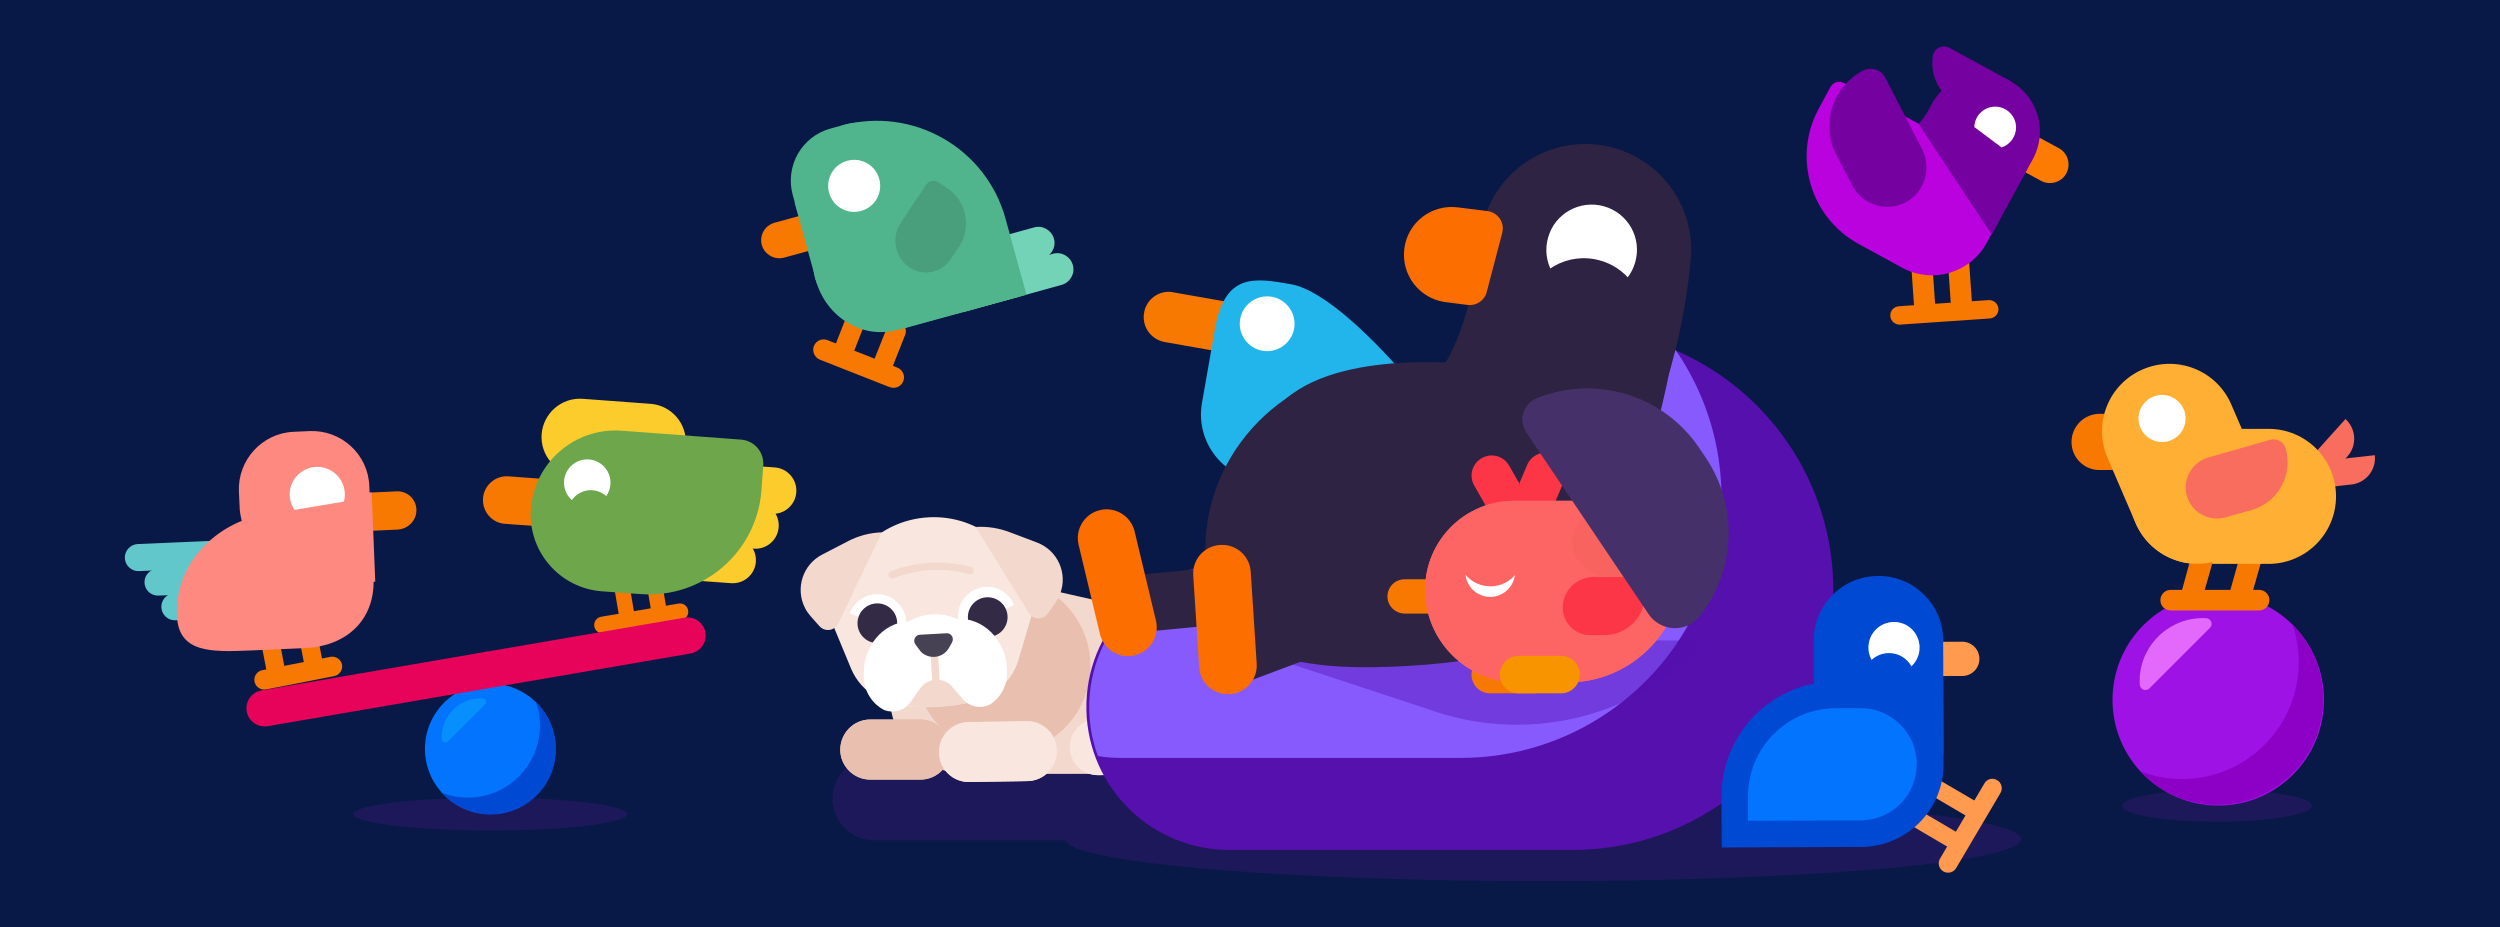 <?xml version="1.0" encoding="utf-8"?>
<!-- Generator: Adobe Illustrator 27.4.1, SVG Export Plug-In . SVG Version: 6.00 Build 0)  -->
<svg version="1.1" id="a" xmlns="http://www.w3.org/2000/svg" xmlns:xlink="http://www.w3.org/1999/xlink" x="0px" y="0px"
	 viewBox="0 0 1347.8 500" style="enable-background:new 0 0 1347.8 500;" xml:space="preserve">
<style type="text/css">
	.st0{fill:#091947;}
	.st1{fill:#1D1859;}
	.st2{fill:none;stroke:#F8E6DF;stroke-width:23.949;stroke-linecap:round;stroke-miterlimit:10;}
	.st3{fill:#F3D8CD;}
	.st4{fill:#E9C0B0;}
	.st5{fill:#F8E6DF;}
	.st6{fill:#FFFFFF;}
	.st7{fill:#332B45;}
	.st8{fill:none;stroke:#F3D8CD;stroke-width:3.978;stroke-miterlimit:10;}
	.st9{fill:#474154;}
	.st10{fill:none;stroke:#F3D8CD;stroke-width:3.978;stroke-linecap:round;stroke-miterlimit:10;}
	.st11{fill:#F87902;}
	.st12{fill:#22B5EC;}
	.st13{fill:#5510AE;}
	.st14{fill:#865AFD;}
	.st15{opacity:0.41;fill:#5510AE;enable-background:new    ;}
	.st16{fill:#FD7E6A;}
	.st17{fill:none;stroke:#2E2342;stroke-width:114.121;stroke-linecap:round;stroke-miterlimit:10;}
	.st18{fill:#2E2342;}
	.st19{fill:#FD6E00;}
	.st20{fill:#2E2342;stroke:#2E2342;stroke-width:9.45;stroke-linecap:round;stroke-linejoin:round;}
	.st21{fill:#FC3647;}
	.st22{fill:#FD6564;}
	.st23{fill:#F79400;}
	.st24{fill:#F86360;}
	.st25{fill:#453069;}
	.st26{fill:#FF9A4E;}
	.st27{fill:none;stroke:#FF9A4E;stroke-width:18.477;stroke-linecap:round;stroke-linejoin:round;}
	.st28{fill:#0049D2;}
	.st29{fill:#0374FD;}
	.st30{fill:#72D3B7;}
	.st31{fill:#50B58D;}
	.st32{fill:none;}
	.st33{opacity:0.15;fill:#231F20;enable-background:new    ;}
	.st34{fill:#9F12E6;}
	.st35{fill:#8D00C5;}
	.st36{fill:#E269FC;}
	.st37{fill:#F86D5D;}
	.st38{fill:#FFAF33;}
	.st39{fill:#61C7CA;}
	.st40{fill:#FD8980;}
	.st41{fill:#068FFD;}
	.st42{fill:#FBCC2C;}
	.st43{fill:#6DA64B;}
	.st44{fill:#E60359;}
	.st45{fill:#7501A1;}
	.st46{fill:#B902DE;}
	.st47{fill:#FD7A03;}
</style>
<rect x="-1.1" class="st0" width="1350" height="500"/>
<g id="c">
	<g id="d">
		<ellipse class="st1" cx="832" cy="452.4" rx="257.6" ry="22.6"/>
		<path class="st1" d="M471.2,408.2h176.6c12.4,0,22.4,10,22.4,22.4v0c0,12.4-10,22.4-22.4,22.4H471.2c-12.4,0-22.4-10-22.4-22.4v0
			C448.8,418.3,458.8,408.2,471.2,408.2z"/>
		<path class="st2" d="M655.6,355.5c10.2,6.2,23.5,2.9,29.6-7.3c6.2-10.2,2.9-23.5-7.3-29.6l0,0"/>
		<path class="st3" d="M641.5,335.1l-111-25.1c-22.4-5.1-44.6,9-49.7,31.4c-0.7,3-1,6.1-1,9.2v25.1c0,22.9,18.6,41.5,41.5,41.5h111
			c22.9,0,41.5-18.6,41.5-41.5l0,0C673.9,356.2,660.4,339.4,641.5,335.1L641.5,335.1z"/>
		<circle class="st4" cx="540.7" cy="359" r="47.2"/>
		<path class="st5" d="M600.5,417.5l48.7,0.4c17.7,0,32.1-14.3,32.2-32l0,0c0-31.9-41.4-44.4-58.9-17.7l-22,33.5L600.5,417.5
			L600.5,417.5z"/>
		<path class="st5" d="M610.4,417.6l-18.2,0.3c-8.4,0.1-15.3-6.6-15.4-14.9l0,0l0,0c-0.2-8.4,6.5-15.3,14.9-15.4c0,0,0,0,0,0
			L625,387l0.2,15.2C625.4,410.5,618.7,417.4,610.4,417.6L610.4,417.6z"/>
		<path class="st5" d="M600.5,417.5l48.7,0.4c17.7,0,32.1-14.3,32.2-32l0,0c0-31.9-41.4-44.4-58.9-17.7l-22,33.5L600.5,417.5
			L600.5,417.5z"/>
		<path class="st5" d="M610.4,417.6l-18.2,0.3c-8.4,0.1-15.3-6.6-15.4-14.9l0,0l0,0c-0.2-8.4,6.5-15.3,14.9-15.4c0,0,0,0,0,0
			L625,387l0.2,15.2C625.4,410.5,618.7,417.4,610.4,417.6L610.4,417.6z"/>
		<path class="st2" d="M677.9,318.6c-10.2-6.1-23.4-2.9-29.5,7.3c0,0,0,0,0,0.1"/>
		<path class="st4" d="M469.2,387.9h27c8.9,0,16.2,7.2,16.2,16.2v0c0,8.9-7.2,16.2-16.2,16.2h-27c-8.9,0-16.2-7.2-16.2-16.2v0
			C453.1,395.1,460.3,387.9,469.2,387.9z"/>
		<path class="st4" d="M469.2,387.9h27c8.9,0,16.2,7.2,16.2,16.2v0c0,8.9-7.2,16.2-16.2,16.2h-27c-8.9,0-16.2-7.2-16.2-16.2v0
			C453.1,395.1,460.3,387.9,469.2,387.9z"/>
		
			<ellipse transform="matrix(0.999 -5.425169e-02 5.425169e-02 0.999 -16.929 27.761)" class="st5" cx="502.9" cy="325.7" rx="49.5" ry="47"/>
		<path class="st5" d="M445.7,328.8l113.1-6.1l-9.6,32.7c-1.9,6.8-6.1,12.7-11.8,16.8c-4.6,3.2-9.8,5.5-15.3,6.7l0,0
			c-11.2,2.3-22.6,2.9-33.9,1.9l0,0c-5.6-0.6-10.9-2.3-15.8-5c-6.1-3.5-10.9-8.9-13.6-15.4L445.7,328.8L445.7,328.8z"/>
		<path class="st3" d="M522.7,360.4c-1.6-3.2-3-8.1-6-10.3c-2.5-2-6.4-1.3-9.3-1c-3.7,0.5-7.3,1.1-11,1.4c-4.1,0.4-5.8,3.7-7.8,7
			c-4.1,6.6-7.2,13.6-9.5,20.9c3.1,1.1,6.4,1.9,9.7,2.2l0,0c11.3,1.1,22.8,0.5,33.9-1.9c2.9-0.6,5.7-1.5,8.4-2.7
			C528.1,370.9,525.4,365.6,522.7,360.4L522.7,360.4z"/>
		<path class="st3" d="M457.5,291.6l-14.1,7.3c-10.6,5.4-14.8,18.3-9.4,28.9c0.8,1.6,1.8,3,3,4.4l4.8,5.4c2.2,2.5,6.1,2.8,8.6,0.5
			c0.6-0.5,1.1-1.2,1.5-1.9l23.5-49.2l0,0C469,287.2,463,288.8,457.5,291.6L457.5,291.6z"/>
		<path class="st3" d="M544.3,286.9l14.8,5.6c11.1,4.2,16.7,16.6,12.4,27.7c-0.6,1.6-1.5,3.2-2.5,4.7l-4.1,5.9
			c-1.9,2.7-5.8,3.4-8.5,1.5c-0.7-0.5-1.2-1.1-1.7-1.8l-28.7-46.4l0,0C532.3,283.7,538.5,284.7,544.3,286.9L544.3,286.9z"/>
		<path class="st6" d="M487.7,341.2c2.9-8.2-1.4-17.1-9.6-20c-8.2-2.9-17.1,1.4-20,9.6"/>
		<path class="st6" d="M518.5,339.5c-4.2-7.6-1.4-17.1,6.2-21.2c7.6-4.2,17.1-1.4,21.2,6.2c0.3,0.5,0.5,1.1,0.8,1.6"/>
		<circle class="st7" cx="473" cy="336" r="10.7"/>
		<circle class="st7" cx="532.5" cy="332.7" r="10.7"/>
		<path class="st6" d="M519.8,377.7l-6.1-7c-3.7-4.8-10.5-5.7-15.3-2c-1.1,0.8-2,1.8-2.7,3l-5.4,7.6c-3.3,3.9-8.6,5.3-13.4,3.6
			c-6.6-3.3-10.9-10-11.2-17.4v-1c-0.8-15.5,9.9-28.8,24.2-29.5l0,0c7.9-4.6,17.5-5.1,25.9-1.4l0,0c14.1-0.8,26.3,11.2,27.1,26.8v1
			c0.5,7.4-3,14.5-9.3,18.5C529.1,382.1,523.5,381.3,519.8,377.7L519.8,377.7z"/>
		<line class="st8" x1="503.7" y1="352.1" x2="504.5" y2="366.7"/>
		<path class="st9" d="M495.5,350.1l-2-2.7c-1.1-1.5-0.7-3.5,0.7-4.6c0.5-0.4,1.1-0.6,1.7-0.6l14.4-0.8c1.8-0.1,3.3,1.3,3.4,3.1
			c0,0.6-0.1,1.2-0.4,1.8l-1.7,3c-2.6,4.6-8.5,6.2-13.1,3.6C497.3,352.3,496.3,351.3,495.5,350.1L495.5,350.1z"/>
		<path class="st10" d="M522.9,307.6L522.9,307.6c-13.8-3.8-28.5-3-41.9,2.3l0,0"/>
		<path class="st3" d="M522.1,389.3l31.3-0.5c8.9-0.2,16.3,7,16.4,15.9l0,0c0.2,8.9-7,16.3-15.9,16.4l-31.3,0.5
			c-8.9,0.2-16.3-7-16.4-15.9l0,0C506.1,396.8,513.2,389.4,522.1,389.3z"/>
		<path class="st5" d="M522.1,389.3l31.3-0.5c8.9-0.2,16.3,7,16.4,15.9l0,0c0.2,8.9-7,16.3-15.9,16.4l-31.3,0.5
			c-8.9,0.2-16.3-7-16.4-15.9l0,0C506.1,396.8,513.2,389.4,522.1,389.3z"/>
		<path class="st11" d="M616.8,168.6c1.2-7.3,8.1-12.3,15.4-11.1c0.1,0,0.2,0,0.3,0.1l50.6,8.9c7.3,1.2,12.3,8.1,11.1,15.4
			c0,0.1,0,0.2,0,0.3l0,0c-1.3,7.4-8.3,12.3-15.7,11.1l-50.6-8.9C620.4,183,615.5,176,616.8,168.6
			C616.8,168.6,616.8,168.6,616.8,168.6L616.8,168.6z"/>
		<path class="st12" d="M792.1,278.9c5.1,0.8,9.9-2.5,10.7-7.6c2.3-13.2-71.2-112-107-118.1c-19.6-3.4-35.4-6.2-40.8,24.2l-7,39.9
			c-3.4,19.6,9.7,38.2,29.2,41.6c0,0,0,0,0,0l0,0L792.1,278.9L792.1,278.9z"/>
		<path class="st12" d="M670.9,269.9c-0.6,3.4,1.7,6.7,5.1,7.3h0l0,0c3.4,0.6,6.6-1.7,7.2-5.1c0,0,0,0,0,0l3.9-22.2
			c0.6-3.4-1.6-6.7-5-7.3c0,0,0,0-0.1,0l0,0c-3.4-0.6-6.7,1.7-7.3,5.1c0,0,0,0,0,0L670.9,269.9L670.9,269.9z"/>
		<path class="st12" d="M697,274.5c-0.6,3.4,1.7,6.7,5.1,7.3l0,0l0,0c3.4,0.6,6.7-1.7,7.3-5.1c0,0,0,0,0,0l3.9-22.3
			c0.6-3.4-1.7-6.7-5.1-7.3c0,0-0.1,0-0.1,0l0,0c-3.4-0.6-6.7,1.7-7.3,5.1l0,0L697,274.5L697,274.5z"/>
		<path class="st11" d="M657.1,270.4c-0.4,2.2,1.1,4.2,3.2,4.6l56.2,9.8c2.1,0.4,4.2-1,4.6-3.2c0,0,0,0,0,0l0,0
			c0.4-2.1-1-4.2-3.2-4.6c0,0,0,0,0,0l-56.2-9.9C659.5,266.8,657.4,268.2,657.1,270.4L657.1,270.4L657.1,270.4z"/>
		<path class="st6" d="M668.6,172c-1.4,8,4,15.7,12,17.1c8,1.4,15.7-4,17.1-12c1.4-8-4-15.7-12-17.1c0,0,0,0,0,0
			C677.7,158.6,670,164,668.6,172L668.6,172z"/>
		<path class="st13" d="M664.2,304.2l44.1,0.2c7.5-77.1,76.1-133.6,153.2-126.2c77.1,7.5,133.6,76.1,126.2,153.2
			c-7,72-67.5,126.9-139.8,126.8H664.2c-42.6,0.8-77.7-33.1-78.5-75.6c-0.8-42.6,33.1-77.7,75.6-78.5
			C662.3,304.2,663.3,304.2,664.2,304.2L664.2,304.2z"/>
		<path class="st14" d="M664.2,304.2l44.1,0.2c7.5-77.2,76.1-133.7,153.3-126.2c14.4,1.4,28.5,5,41.9,10.7
			c43.8,64,27.5,151.3-36.5,195.1c-23.3,16-51,24.6-79.3,24.6H604c-4.1,0-8.1-0.3-12.1-1c-14.6-40,6-84.2,45.9-98.8
			C646.3,305.8,655.2,304.2,664.2,304.2L664.2,304.2z"/>
		<path class="st15" d="M657.3,345.2l114.1,37.6l0,0l2.5,0.9c52.4,17.2,110,2.2,147.3-38.4H657.3z"/>
		<path class="st16" d="M815.8,257.3l-50.1-54.5c-2.5-2.7-6.7-2.9-9.3-0.4c-0.3,0.2-0.5,0.5-0.7,0.8L719,249.7
			c-2,2.5-1.9,6.1,0.3,8.5l0.5,0.5l4.2,4.5c22.8,24.8,59.8,30.4,89,13.4c4.5-2.6,6.9-7.7,6.1-12.8
			C818.6,261.4,817.5,259.1,815.8,257.3L815.8,257.3z"/>
		<path class="st17" d="M827.3,226.3c0,0,21.5-30.6,27.4-91.6"/>
		<path class="st18" d="M610.9,341.2c-8.5,0.8-16-5.5-16.8-14l0,0c-0.9-8.4,5.2-15.9,13.6-16.8c0.1,0,0.2,0,0.3,0l50.4-4.7
			c8.5-0.8,16,5.4,16.8,13.9l0,0c0.8,8.5-5.4,16-13.8,16.8c0,0-0.1,0-0.1,0L610.9,341.2L610.9,341.2z"/>
		<path class="st18" d="M850.4,290.4c3.2,54.5-35.8,65.3-91.1,68.6c-55.3,3.2-106.1-2.3-109.3-56.8s39.1-101.4,94.4-104.7
			C799.8,194.1,847.2,235.8,850.4,290.4L850.4,290.4z"/>
		<path class="st18" d="M670.7,368.2c-8,2.9-16.8-1.1-19.8-9.1l0,0c-3-7.9,0.9-16.7,8.8-19.8c0.1,0,0.2-0.1,0.2-0.1l47.4-17.6
			c8-2.9,16.8,1.1,19.8,9l0,0c3,7.9-1,16.8-8.9,19.8c0,0-0.1,0-0.1,0L670.7,368.2L670.7,368.2z"/>
		<path class="st19" d="M611.7,286.5l11.5,48.1c2,8.4-3.2,16.7-11.5,18.7l0,0c-8.4,2-16.7-3.2-18.7-11.5l-11.5-48.1
			c-2-8.4,3.2-16.7,11.5-18.7l0,0C601.3,273,609.7,278.2,611.7,286.5z"/>
		<path class="st20" d="M897.8,186.7l-110.1,13.9c-4.1,0-81.8-7.7-101.1,30.2c-27.2,53.4,76.4,130.9,139,108
			C838.8,334,878,298,897.8,186.7L897.8,186.7z"/>
		<path class="st19" d="M674.3,308.3l3.2,49.4c0.6,8.6-5.9,16-14.5,16.5l0,0c-8.6,0.6-16-5.9-16.5-14.5l-3.2-49.4
			c-0.6-8.6,5.9-16,14.5-16.5l0,0C666.4,293.2,673.8,299.7,674.3,308.3z"/>
		<path class="st21" d="M798.8,247L798.8,247c5.2-3,11.8-1.2,14.8,4l28.6,50.1c3,5.2,1.2,11.8-4,14.8l0,0c-5.2,3-11.8,1.2-14.8-4
			l-28.6-50.1C791.8,256.6,793.6,250,798.8,247L798.8,247z"/>
		<path class="st21" d="M837.5,244.9L837.5,244.9c5.5,2.3,8.1,8.7,5.8,14.2l-22.4,53.2c-2.3,5.5-8.7,8.1-14.2,5.8l0,0
			c-5.5-2.3-8.1-8.7-5.8-14.2l22.4-53.2C825.7,245.1,832,242.6,837.5,244.9L837.5,244.9z"/>
		<path class="st11" d="M748,321.6c0-5.1,4.1-9.3,9.2-9.3c0,0,0,0,0.1,0h34.9c5.1,0,9.2,4.1,9.2,9.2c0,0,0,0,0,0.1l0,0
			c0,5.1-4.1,9.2-9.2,9.2h-34.9C752.1,330.7,748,326.6,748,321.6L748,321.6L748,321.6z"/>
		<path class="st11" d="M836.4,363.7c0-5.6-4.5-10.1-10.1-10.1h-22.9c-5.6,0-10.1,4.5-10.1,10.1s4.5,10.1,10.1,10.1h22.9
			C831.9,373.8,836.4,369.3,836.4,363.7L836.4,363.7z"/>
		<path class="st22" d="M845.2,367.9h-26.8c-27.7,0-50.1-22.4-50.1-50v0l0,0c0-26.4,21.4-47.9,47.9-47.9h74.3
			c9.1,0,16.6,7.4,16.6,16.5v19.7C907,340.2,879.3,367.9,845.2,367.9C845.2,367.9,845.2,367.9,845.2,367.9L845.2,367.9z"/>
		<path class="st22" d="M845.2,367.9h-26.8c-27.7,0-50.1-22.4-50.1-50v0l0,0c0-26.4,21.4-47.9,47.9-47.9h74.3
			c9.1,0,16.6,7.4,16.6,16.5v19.7C907,340.2,879.3,367.9,845.2,367.9C845.2,367.9,845.2,367.9,845.2,367.9L845.2,367.9z"/>
		<path class="st23" d="M851.7,363.7c0-5.6-4.5-10.1-10.1-10.1h-22.9c-5.6,0-10.1,4.5-10.1,10.1s4.5,10.1,10.1,10.1h22.9
			C847.1,373.8,851.7,369.3,851.7,363.7L851.7,363.7z"/>
		<path class="st6" d="M790,308.4c0,7.4,6,13.4,13.4,13.4c7.4,0,13.4-6,13.4-13.4c0-7.4-6-13.4-13.4-13.4c0,0-0.1,0-0.1,0
			c-7.3,0-13.3,5.9-13.3,13.3C790,308.3,790,308.3,790,308.4L790,308.4z"/>
		<path class="st22" d="M786,298.6c0,9.7,7.8,17.5,17.5,17.5s17.5-7.8,17.5-17.5c0-9.7-7.8-17.5-17.5-17.5l0,0
			C793.9,281.1,786,288.9,786,298.6L786,298.6z"/>
		<path class="st24" d="M847.5,292.3c0-12.3,13.1-22.4,29.2-22.4h41.1c4.6,0,8.2,2.8,8.2,6.3v6.7c0,16.4-17.3,29.5-38.7,29.5H874
			C859.3,312.6,847.5,303.5,847.5,292.3L847.5,292.3z"/>
		<path class="st21" d="M842.5,327.6c0-9.1,7.4-16.5,16.5-16.5h23.2c2.6,0,4.6,2.1,4.6,4.6c0,0,0,0,0,0v4.9
			c0,12.1-9.8,21.8-21.8,21.8h-7.6C849.2,342.5,842.5,335.8,842.5,327.6L842.5,327.6L842.5,327.6z"/>
		<path class="st25" d="M820.8,226.3c0,2.5,0.8,5,2.2,7.1l65.8,97.7c5.3,7.8,15.9,9.9,23.7,4.7c1.4-1,2.7-2.2,3.8-3.5
			c19.6-24.8,20.9-59.5,3.2-85.7l-3.5-5.2c-19.2-28.4-55.5-39.5-87.3-26.8c-4.9,1.9-8,6.6-8.1,11.8L820.8,226.3L820.8,226.3z"/>
		<path class="st19" d="M791.2,164.4l-11.8-1.5c-14.1-1.8-24.1-14.7-22.3-28.8c0,0,0-0.1,0-0.1l0,0c1.8-14.1,14.7-24,28.8-22.2
			l16.1,2c5.1,0.7,8.8,5.4,8.1,10.5c-0.1,0.4-0.1,0.8-0.2,1.2l-8.4,32C800.4,162,795.9,165,791.2,164.4L791.2,164.4z"/>
		<path class="st6" d="M881.6,141.3c-3.6,13-17.1,20.6-30.1,16.9c-13-3.6-20.6-17.1-16.9-30.1c3.6-13,17.1-20.5,30.1-16.9
			C877.6,114.8,885.3,128.2,881.6,141.3C881.6,141.3,881.6,141.3,881.6,141.3L881.6,141.3z"/>
		<path class="st18" d="M885.1,180.3c-4.8,17.2-22.7,27.3-39.9,22.5c-17.2-4.8-27.3-22.7-22.5-39.9c4.8-17.2,22.6-27.3,39.8-22.5
			c17.2,4.7,27.3,22.4,22.6,39.5C885.2,180.1,885.1,180.2,885.1,180.3z"/>
		<path class="st26" d="M1064.8,431.8c2.2,1.3,2.9,4.2,1.6,6.4l0,0c-1.3,2.2-4.1,2.9-6.2,1.7c0,0,0,0-0.1,0l-28.2-16.6
			c-2.2-1.3-3-4.1-1.7-6.3c0,0,0,0,0,0l0,0c1.3-2.2,4.1-3,6.3-1.7c0,0,0,0,0.1,0L1064.8,431.8L1064.8,431.8z"/>
		<path class="st26" d="M1054.8,448.6c2.2,1.3,2.9,4.1,1.6,6.3l0,0c-1.3,2.2-4.1,3-6.3,1.7c0,0,0,0,0,0l-28.2-16.6
			c-2.2-1.3-3-4.1-1.7-6.4c0,0,0,0,0,0l0,0c1.3-2.2,4.1-2.9,6.3-1.6l0,0L1054.8,448.6L1054.8,448.6z"/>
		<path class="st26" d="M1076.7,420.6c2.4,1.4,3.2,4.5,1.8,6.9c0,0,0,0,0,0l-23.9,40.5c-1.4,2.4-4.5,3.2-6.9,1.8l0,0
			c-2.4-1.4-3.2-4.5-1.8-6.9l23.9-40.5C1071.2,419.9,1074.3,419.1,1076.7,420.6L1076.7,420.6z"/>
		<line class="st27" x1="1034.9" y1="355.3" x2="1057.9" y2="355.2"/>
		<path class="st28" d="M1047.8,406.3l-69.8,0.2l0,0l-0.2-61c-0.1-19.3,15.5-35,34.8-35l0,0c19.3-0.1,35,15.5,35,34.8L1047.8,406.3
			L1047.8,406.3L1047.8,406.3z"/>
		<path class="st28" d="M1003.4,456.6l-75.2,0.3l0,0l-0.1-27.5c-0.1-34.1,27.4-61.9,61.5-62l58-0.2l0,0l0.2,44.7
			C1047.9,436.5,1028,456.5,1003.4,456.6L1003.4,456.6L1003.4,456.6z"/>
		<path class="st29" d="M1033.3,412L1033.3,412c0.1,16.7-13.4,30.2-30.1,30.3l-60.8,0.2l0,0l0-13.1c-0.1-26.2,21.1-47.5,47.2-47.6
			l13.4,0c16.7-0.1,30.4,13.5,30.4,30.2l0,0L1033.3,412L1033.3,412z"/>
		<circle class="st6" cx="1021.1" cy="349.1" r="13.8"/>
		<circle class="st28" cx="1018.4" cy="365.9" r="13.8"/>
		<path class="st11" d="M450.3,186.1c-1,2.7,0.3,5.7,3,6.8l0,0c2.7,1,5.8-0.3,6.9-3l7-17.8c1.1-2.7-0.3-5.8-3-6.9l0,0
			c-2.7-1-5.8,0.3-6.9,3L450.3,186.1z"/>
		<path class="st11" d="M471.1,194.4c-1,2.7,0.3,5.7,3,6.8l0,0c2.7,1.1,5.8-0.3,6.9-3l7-17.7c1.1-2.7-0.3-5.8-3-6.9l0,0
			c-2.7-1-5.7,0.4-6.8,3L471.1,194.4L471.1,194.4z"/>
		<path class="st11" d="M438.8,186.5c1.2-2.9,4.5-4.3,7.4-3.1l0,0l37.6,14.8c2.9,1.1,4.3,4.4,3.2,7.3c0,0,0,0,0,0l0,0
			c-1.1,2.9-4.4,4.3-7.3,3.2c0,0,0,0-0.1,0L442,193.9c-2.9-1.2-4.3-4.5-3.2-7.4L438.8,186.5L438.8,186.5z"/>
		<path class="st30" d="M562.1,139.4c4.6-1.3,7.4-6.1,6.1-10.7l0,0c-1.3-4.6-6.1-7.4-10.7-6.1l-51.3,14.1c-4.6,1.3-7.4,6.1-6.1,10.7
			l0,0c1.3,4.6,6.1,7.4,10.7,6.1c0,0,0,0,0,0L562.1,139.4L562.1,139.4z"/>
		<path class="st30" d="M572.3,153.6c4.6-1.3,7.4-6.1,6.1-10.7l0,0c-1.3-4.6-6.1-7.4-10.7-6.1L516.3,151c-4.6,1.3-7.4,6.1-6.1,10.7
			c0,0,0,0,0,0l0,0c1.3,4.7,6.1,7.4,10.7,6.1c0,0,0,0,0,0L572.3,153.6L572.3,153.6z"/>
		<path class="st31" d="M453.8,67.7L453.8,67.7c38.2-10.5,77.8,12,88.3,50.2l0,0l11.3,41l0,0l-69.2,19l0,0L453.8,67.7L453.8,67.7
			L453.8,67.7z"/>
		<path class="st11" d="M410.7,132.1c-1.4-5.2,1.6-10.5,6.8-12l35.5-9.7c5.2-1.4,10.5,1.6,12,6.8l0,0c1.4,5.2-1.6,10.5-6.8,12
			l-35.5,9.7C417.5,140.3,412.2,137.2,410.7,132.1L410.7,132.1z"/>
		<path class="st31" d="M439.8,151c5.5,20,25.2,32.1,44,26.8l27.5-7.6l3.7-1c18.8-5.2,29.5-25.6,24.2-45.6l0,0
			c-5.4-20-25.2-32.2-44-26.8l-31.3,8.8c-18.8,5.2-29.5,25.6-24.2,45.6L439.8,151L439.8,151z"/>
		<path class="st31" d="M447.8,69.3l7.9-2.2c15.5-4.3,31.6,4.9,35.9,20.4l2.2,7.9c4.3,15.5-4.9,31.6-20.4,35.9l-7.9,2.2
			c-15.5,4.3-31.6-4.9-35.9-20.4l-2.2-7.9C423.1,89.6,432.2,73.5,447.8,69.3z"/>
		
			<rect x="433.9" y="103.7" transform="matrix(0.964 -0.265 0.265 0.964 -17.38 124.14)" class="st31" width="34.2" height="45.4"/>
		<path class="st6" d="M447,104c2.1,7.5,9.8,11.8,17.3,9.7c7.5-2.1,11.8-9.8,9.7-17.3c-2.1-7.5-9.8-11.8-17.3-9.7
			C449.3,88.8,444.9,96.5,447,104C447,104,447,104,447,104L447,104z"/>
		<line class="st32" x1="556.9" y1="157.5" x2="513.9" y2="169.3"/>
		<polyline class="st31" points="549.4,159.9 539.9,126.6 515.1,169.3 		"/>
		<path class="st33" d="M490.5,144.3c-8-5.3-10.2-16.1-4.9-24.1c0,0,0,0,0-0.1l13.6-20.4c1.5-2.3,4.5-2.9,6.8-1.4c0,0,0,0,0,0l4.5,3
			c10.6,7,13.5,21.3,6.5,31.9c0,0,0,0,0,0l-4.6,6.7C507.5,147.1,497.7,149.1,490.5,144.3C490.5,144.3,490.5,144.3,490.5,144.3z"/>
		<ellipse class="st1" cx="1195.2" cy="434.4" rx="51.1" ry="8.6"/>
		<circle class="st34" cx="1195.9" cy="377.3" r="57"/>
		<path class="st35" d="M1176.3,420c34.8,0,63-28.2,63-63c0-6.9-1.1-13.7-3.4-20.3c22.2,22.3,22.1,58.4-0.3,80.6
			c-22.3,22.2-58.4,22.1-80.6-0.3c-0.4-0.4-0.8-0.8-1.2-1.2C1161,418.6,1168.6,420,1176.3,420L1176.3,420z"/>
		<path class="st36" d="M1158.8,371.1c-1.2,1.2-3.1,1.2-4.3,0c-0.5-0.5-0.9-1.2-0.9-2c-1.1-18.7,13.3-34.7,32-35.8
			c1.3-0.1,2.5-0.1,3.8,0c1.7,0.1,3,1.5,2.9,3.2c0,0.8-0.4,1.5-0.9,2L1158.8,371.1L1158.8,371.1z"/>
		<path class="st11" d="M1201.2,322.4c0,3.4,2.8,6.1,6.1,6.1l0,0c3.4,0,6.2-2.7,6.2-6.1c0,0,0,0,0-0.1l6.3-22.1
			c0-3.4-2.8-6.2-6.2-6.2c0,0,0,0,0,0l0,0c-3.4,0-6.1,2.8-6.1,6.1c0,0,0,0,0,0L1201.2,322.4z"/>
		<path class="st37" d="M1264.5,225.9L1264.5,225.9c5.8,5.3,6.3,14.3,1.1,20.1c0,0,0,0,0,0l-27.5,30.5c-5.3,5.8-14.3,6.3-20.1,1.1
			c0,0,0,0,0,0l0,0L1264.5,225.9L1264.5,225.9z"/>
		<path class="st37" d="M1280.3,245.4L1280.3,245.4c0.9,7.8-4.7,14.9-12.5,15.8c-0.1,0-0.1,0-0.2,0l-40.8,4.6
			c-7.8,0.8-14.8-4.9-15.6-12.7c0,0,0,0,0,0l0,0L1280.3,245.4L1280.3,245.4z"/>
		<path class="st38" d="M1184.8,231.2h38.2c20.1,0,36.4,16.3,36.4,36.4l0,0c0,20.1-16.3,36.4-36.4,36.4h-38.2
			c-20.1,0-36.4-16.3-36.4-36.4l0,0C1148.4,247.5,1164.7,231.2,1184.8,231.2z"/>
		<path class="st11" d="M1175.2,322.4c0,3.4,2.8,6.1,6.1,6.1c0,0,0,0,0,0l0,0c3.4,0,6.1-2.7,6.1-6.1c0,0,0,0,0-0.1l6.3-22.1
			c0-3.4-2.7-6.1-6.1-6.2c0,0-0.1,0-0.1,0l0,0c-3.4,0-6.2,2.7-6.2,6.1c0,0,0,0,0,0.1L1175.2,322.4z"/>
		<path class="st11" d="M1116.8,238.3c0-8.4,6.8-15.2,15.2-15.2c0,0,0,0,0.1,0h57.5c8.4,0,15.1,6.8,15.1,15.1v0l0,0
			c0,8.4-6.7,15.2-15.1,15.2c0,0,0,0-0.1,0H1132C1123.6,253.5,1116.8,246.7,1116.8,238.3L1116.8,238.3L1116.8,238.3z"/>
		<path class="st38" d="M1151.3,281.9l-15.1-35.1c-7.9-18.5,0.6-39.8,19.1-47.7l0,0c18.5-7.9,39.8,0.6,47.7,19.1l15.1,35.1
			c7.9,18.5-0.6,39.8-19.1,47.7l0,0C1180.6,308.9,1159.2,300.4,1151.3,281.9L1151.3,281.9z"/>
		<path class="st6" d="M1152.9,225.6c0,7,5.7,12.7,12.7,12.7s12.7-5.7,12.7-12.7c0-7-5.7-12.6-12.6-12.7c-7,0-12.7,5.6-12.8,12.6
			C1152.9,225.5,1152.9,225.6,1152.9,225.6L1152.9,225.6z"/>
		<path class="st37" d="M1232.3,241.9L1232.3,241.9c4,14.3-4.3,29.1-18.6,33.1c0,0,0,0,0,0l-14.2,4c-8.8,2.3-17.9-2.8-20.5-11.6l0,0
			c-2.5-9,2.7-18.3,11.7-20.8l33.2-9.5C1227.5,236.1,1231.3,238.2,1232.3,241.9C1232.3,241.9,1232.3,241.9,1232.3,241.9
			L1232.3,241.9z"/>
		<path class="st11" d="M1164.7,323.6c0,3.1,2.5,5.5,5.6,5.5h47.6c3.1,0,5.5-2.5,5.6-5.5l0,0c0-3.1-2.5-5.6-5.6-5.6h-47.6
			C1167.2,318,1164.7,320.5,1164.7,323.6L1164.7,323.6z"/>
		<ellipse class="st1" cx="264.3" cy="438.9" rx="73.8" ry="8.8"/>
		<path class="st11" d="M170.4,338.7l3.4,17.4c0.5,2.7-1.2,5.2-3.9,5.8l0,0c-2.7,0.6-5.3-1.1-5.9-3.8c0-0.1,0-0.1,0-0.2l-3.4-17.4"
			/>
		<path class="st11" d="M150.1,342.7l3.4,17.4c0.6,2.7-1.1,5.3-3.8,5.9c0,0,0,0-0.1,0l0,0c-2.7,0.6-5.3-1.2-5.8-3.8c0,0,0,0,0-0.1
			l-3.4-17.6"/>
		<path class="st11" d="M184.4,358.3c-0.6-2.8-3.3-4.7-6.2-4.2l-36.8,7.2c-2.9,0.6-4.7,3.3-4.2,6.2l0,0c0.6,2.8,3.3,4.7,6.2,4.2
			l36.8-7.2C183,363.9,184.9,361.2,184.4,358.3L184.4,358.3z"/>
		<path class="st39" d="M94.6,334.4c-4,0.2-7.4-2.9-7.6-6.9c0,0,0,0,0-0.1l0,0c-0.2-4,2.9-7.4,7-7.6l44.4-1.9c4-0.2,7.4,3,7.6,7l0,0
			c0.1,4-3,7.4-7,7.6L94.6,334.4L94.6,334.4z"/>
		<path class="st39" d="M85.5,321.1c-4,0.2-7.4-2.9-7.6-6.9c0,0,0,0,0,0l0,0c-0.2-4,3-7.4,7-7.6l44.4-2c4-0.1,7.4,3,7.6,7l0,0
			c0.1,4-3,7.4-7,7.6L85.5,321.1L85.5,321.1z"/>
		<path class="st39" d="M75,307.9c-4,0.2-7.5-2.9-7.7-7h0c-0.2-4,3-7.4,7-7.6l44.5-1.9c4-0.2,7.4,3,7.6,7l0,0c0.2,4-2.9,7.4-6.9,7.6
			c0,0,0,0,0,0C119.5,305.9,75,307.9,75,307.9z"/>
		<path class="st11" d="M224.5,274.7c-0.2-5.7-5-10.1-10.7-9.8c0,0,0,0-0.1,0l-38.9,1.8c-5.7,0.2-10.1,5-9.9,10.7c0,0,0,0,0,0l0,0
			c0.2,5.7,5.1,10.1,10.7,9.9l38.9-1.8C220.3,285.1,224.7,280.3,224.5,274.7z"/>
		<path class="st40" d="M158.3,232.8l8.6-0.4c17.1-0.7,31.5,12.5,32.2,29.5l0.4,8.6c0.7,17.1-12.5,31.5-29.5,32.2l-8.6,0.4
			c-17.1,0.7-31.5-12.5-32.2-29.5l-0.4-8.6C128.1,248,141.3,233.5,158.3,232.8z"/>
		<path class="st40" d="M134.5,350.7l30-1.3c21.2-0.9,37.9-14.2,36.9-38l0,0c-0.9-20.1-18.8-35.6-40-34.6l-16.1,0.6
			c-21.2,0.9-51.4,21.5-49.9,54.7v-0.3C96.1,351.8,113.3,351.6,134.5,350.7L134.5,350.7z"/>
		
			<rect x="165.1" y="266.3" transform="matrix(0.999 -3.995740e-02 3.995740e-02 0.999 -11.456 7.554)" class="st40" width="36.3" height="48.1"/>
		<path class="st6" d="M185.9,265.9c0.4,8.2-6,15.1-14.2,15.5c-8.2,0.4-15.1-6-15.5-14.2c-0.4-8.2,6-15.1,14.2-15.5c0,0,0,0,0,0
			C178.6,251.4,185.5,257.7,185.9,265.9z"/>
		<path class="st40" d="M189.7,269.7c0.8,9-5.8,17-14.8,17.8c-8.1,0.7-15.5-4.5-17.4-12.4"/>
		
			<ellipse transform="matrix(7.739910e-02 -0.997 0.997 7.739910e-02 -158.644 635.987)" class="st29" cx="264.3" cy="403.7" rx="35.2" ry="35.2"/>
		<path class="st28" d="M252.2,430c21.5,0,38.9-17.4,38.9-38.9c0-4.3-0.7-8.5-2.1-12.5c14,13.5,14.3,35.8,0.8,49.8
			s-35.8,14.3-49.8,0.8c-0.6-0.6-1.2-1.2-1.7-1.8C242.8,429.2,247.5,430,252.2,430z"/>
		<path class="st41" d="M241.4,399.8c-0.7,0.7-1.9,0.7-2.7,0c-0.3-0.3-0.5-0.7-0.5-1.2c-0.7-11.5,8.1-21.4,19.7-22.1
			c0.8,0,1.6,0,2.4,0c1.1,0.1,1.8,1,1.8,2c0,0.4-0.2,0.9-0.5,1.2L241.4,399.8L241.4,399.8z"/>
		<path class="st42" d="M292,234.1c-0.8,11.4,7.7,21.3,19.1,22.1l36.5,2.7c11.4,0.9,21.3-7.7,22.1-19c0,0,0,0,0-0.1l0,0
			c0.8-11.4-7.7-21.3-19.1-22.1l0,0l-36.5-2.7C302.8,214.2,292.9,222.7,292,234.1L292,234.1L292,234.1z"/>
		<path class="st42" d="M382.3,262c-0.5,6.9,4.6,12.9,11.5,13.4c0,0,0,0,0,0l22.1,1.6c6.9,0.5,12.9-4.7,13.4-11.6l0,0
			c0.5-6.9-4.7-12.9-11.6-13.4l-22.1-1.6C388.8,250,382.8,255.2,382.3,262C382.3,262.1,382.3,262.1,382.3,262L382.3,262L382.3,262z"
			/>
		<path class="st42" d="M372.7,280.8c-0.5,6.9,4.7,12.9,11.6,13.4l22.1,1.6c6.9,0.5,12.9-4.7,13.4-11.6c0,0,0,0,0,0l0,0
			c0.5-6.9-4.6-12.9-11.5-13.4c0,0,0,0,0,0l-22.1-1.6C379.3,268.8,373.3,274,372.7,280.8L372.7,280.8L372.7,280.8z"/>
		<path class="st42" d="M360.4,299.4c-0.5,6.9,4.7,12.9,11.6,13.4l22.1,1.6c6.9,0.5,12.9-4.6,13.4-11.5c0,0,0,0,0,0l0,0
			c0.5-6.9-4.7-12.9-11.6-13.4l-22.1-1.6C367,287.4,361,292.5,360.4,299.4C360.4,299.4,360.4,299.4,360.4,299.4L360.4,299.4z"/>
		<path class="st11" d="M260.4,268.7c0.5-7.1,6.7-12.4,13.7-11.9l48.6,3.6c7.1,0.5,12.4,6.7,11.9,13.7v0l0,0
			c-0.5,7.1-6.7,12.4-13.8,11.9l-48.5-3.6C265.3,282,259.9,275.8,260.4,268.7C260.4,268.7,260.4,268.7,260.4,268.7L260.4,268.7z"/>
		<path class="st11" d="M333.6,331.2c0.4,2.3,2.5,3.8,4.8,3.4c0,0,0,0,0,0l0,0c2.3-0.4,3.8-2.5,3.4-4.8c0,0,0,0,0,0l-2.5-14.7
			c-0.4-2.3-2.5-3.8-4.8-3.4l0,0c-2.3,0.4-3.8,2.5-3.4,4.7c0,0,0,0,0,0.1L333.6,331.2L333.6,331.2z"/>
		<path class="st11" d="M350.9,328.4c0.4,2.2,2.5,3.8,4.7,3.4c0,0,0,0,0.1,0l0,0c2.3-0.4,3.8-2.5,3.4-4.8l0,0l-2.5-14.7
			c-0.4-2.2-2.5-3.8-4.8-3.4c0,0,0,0,0,0l0,0c-2.3,0.4-3.8,2.5-3.4,4.8c0,0,0,0,0,0L350.9,328.4L350.9,328.4z"/>
		<path class="st11" d="M320.4,337.7c0.4,2.4,2.7,4.1,5.1,3.7c0,0,0,0,0.1,0l41.7-7.1c2.4-0.4,4.1-2.7,3.7-5.1c0,0,0,0,0-0.1l0,0
			c-0.4-2.5-2.7-4.1-5.2-3.7c0,0,0,0,0,0l-41.7,7.1C321.7,332.9,320,335.2,320.4,337.7C320.4,337.7,320.4,337.7,320.4,337.7
			L320.4,337.7z"/>
		<path class="st43" d="M286.2,274.5c1.8-25.1,23.7-44.1,48.8-42.3c0.1,0,0.1,0,0.2,0l64.3,4.8c7.1,0.5,12.5,6.7,12,13.9l-1,13.6
			c-2.6,33.3-31.6,58.2-64.9,55.8l-21-1.5C301.7,317.1,284.6,297.3,286.2,274.5L286.2,274.5L286.2,274.5z"/>
		<path class="st6" d="M304.1,259.3c-0.5,6.9,4.7,12.9,11.6,13.4s12.9-4.7,13.4-11.6c0.5-6.9-4.7-12.9-11.6-13.4c0,0,0,0,0,0
			C310.6,247.2,304.6,252.4,304.1,259.3z"/>
		<path class="st43" d="M306,275.9c-0.5,6.9,4.7,12.9,11.6,13.4s12.9-4.7,13.4-11.6s-4.7-12.9-11.6-13.4c0,0,0,0,0,0
			C312.6,263.8,306.6,269,306,275.9z"/>
		<path class="st44" d="M141,372.2l228-39.2c5.3-0.9,10.4,2.7,11.3,8l0,0c0.9,5.3-2.7,10.4-8,11.3l-228,39.2
			c-5.3,0.9-10.4-2.7-11.3-8l0,0C132.1,378.2,135.7,373.1,141,372.2L141,372.2z"/>
		<path class="st45" d="M1050.8,25.7c-2.9-1.5-6.5-0.4-8.1,2.5c-0.3,0.5-0.5,1-0.6,1.6c-2.3,13.3,6.6,26,19.9,28.4
			c8.4,1.5,17-1.5,22.7-8c1.6-1.8,1.4-4.5-0.4-6.1c-0.2-0.2-0.5-0.4-0.8-0.6L1050.8,25.7L1050.8,25.7z"/>
		
			<rect x="1049.3" y="101.3" transform="matrix(0.998 -6.923413e-02 6.923413e-02 0.998 -6.787 73.368)" class="st11" width="11.4" height="66.5"/>
		
			<rect x="1029.5" y="102.7" transform="matrix(0.998 -6.923413e-02 6.923413e-02 0.998 -6.932 71.999)" class="st11" width="11.4" height="66.5"/>
		<path class="st11" d="M1072.7,171.7l-48.2,3.3c-2.8,0.2-5.2-1.9-5.4-4.6l0,0c-0.2-2.8,1.9-5.1,4.7-5.3l48.2-3.3
			c2.8-0.2,5.2,1.9,5.4,4.6l0,0C1077.6,169.1,1075.5,171.5,1072.7,171.7z"/>
		<path class="st46" d="M1025.6,144.4l-23.6-12.9c-26-14.2-35.6-46.8-21.5-72.9l6.4-11.8c1.4-2.5,4.5-3.5,7.1-2.1l0,0l66.2,36.1
			c16.3,8.9,22.3,29.2,13.4,45.5l-2.5,4.6C1062.2,147.2,1041.9,153.2,1025.6,144.4L1025.6,144.4z"/>
		<path class="st45" d="M1004.5,38L1004.5,38c-16.6,8.6-23.1,29.1-14.5,45.6c0,0,0,0.1,0.1,0.1l8.6,16.5c5.4,10.3,18.1,14.3,28.5,9
			l0,0c10.4-5.5,14.4-18.3,9.1-28.8l-20.1-38.8C1014,37.5,1008.7,35.9,1004.5,38L1004.5,38z"/>
		<path class="st47" d="M1076.2,84.4l24.2,13.1c4.9,2.6,11,0.8,13.6-4l0,0c2.6-4.9,0.8-11-4-13.6l-24.2-13.1c-4.9-2.6-11-0.8-13.6,4
			l0,0C1069.5,75.6,1071.3,81.7,1076.2,84.4z"/>
		<path class="st45" d="M1034.3,66.8l39.5,59.7l22.2-40.8c8.2-15.1,2.6-33.9-12.4-42.1c-15.1-8.2-33.9-2.6-42.1,12.4l-1.7,3.2
			C1038.3,61.9,1036.5,64.5,1034.3,66.8"/>
		<path class="st6" d="M1064.4,68.5v-0.1c0.2-6.2,5.4-11.1,11.6-10.9c6.2,0.2,11.1,5.4,10.9,11.6c-0.2,4.7-3.3,8.9-7.8,10.4
			L1064.4,68.5L1064.4,68.5z"/>
	</g>
</g>
</svg>

